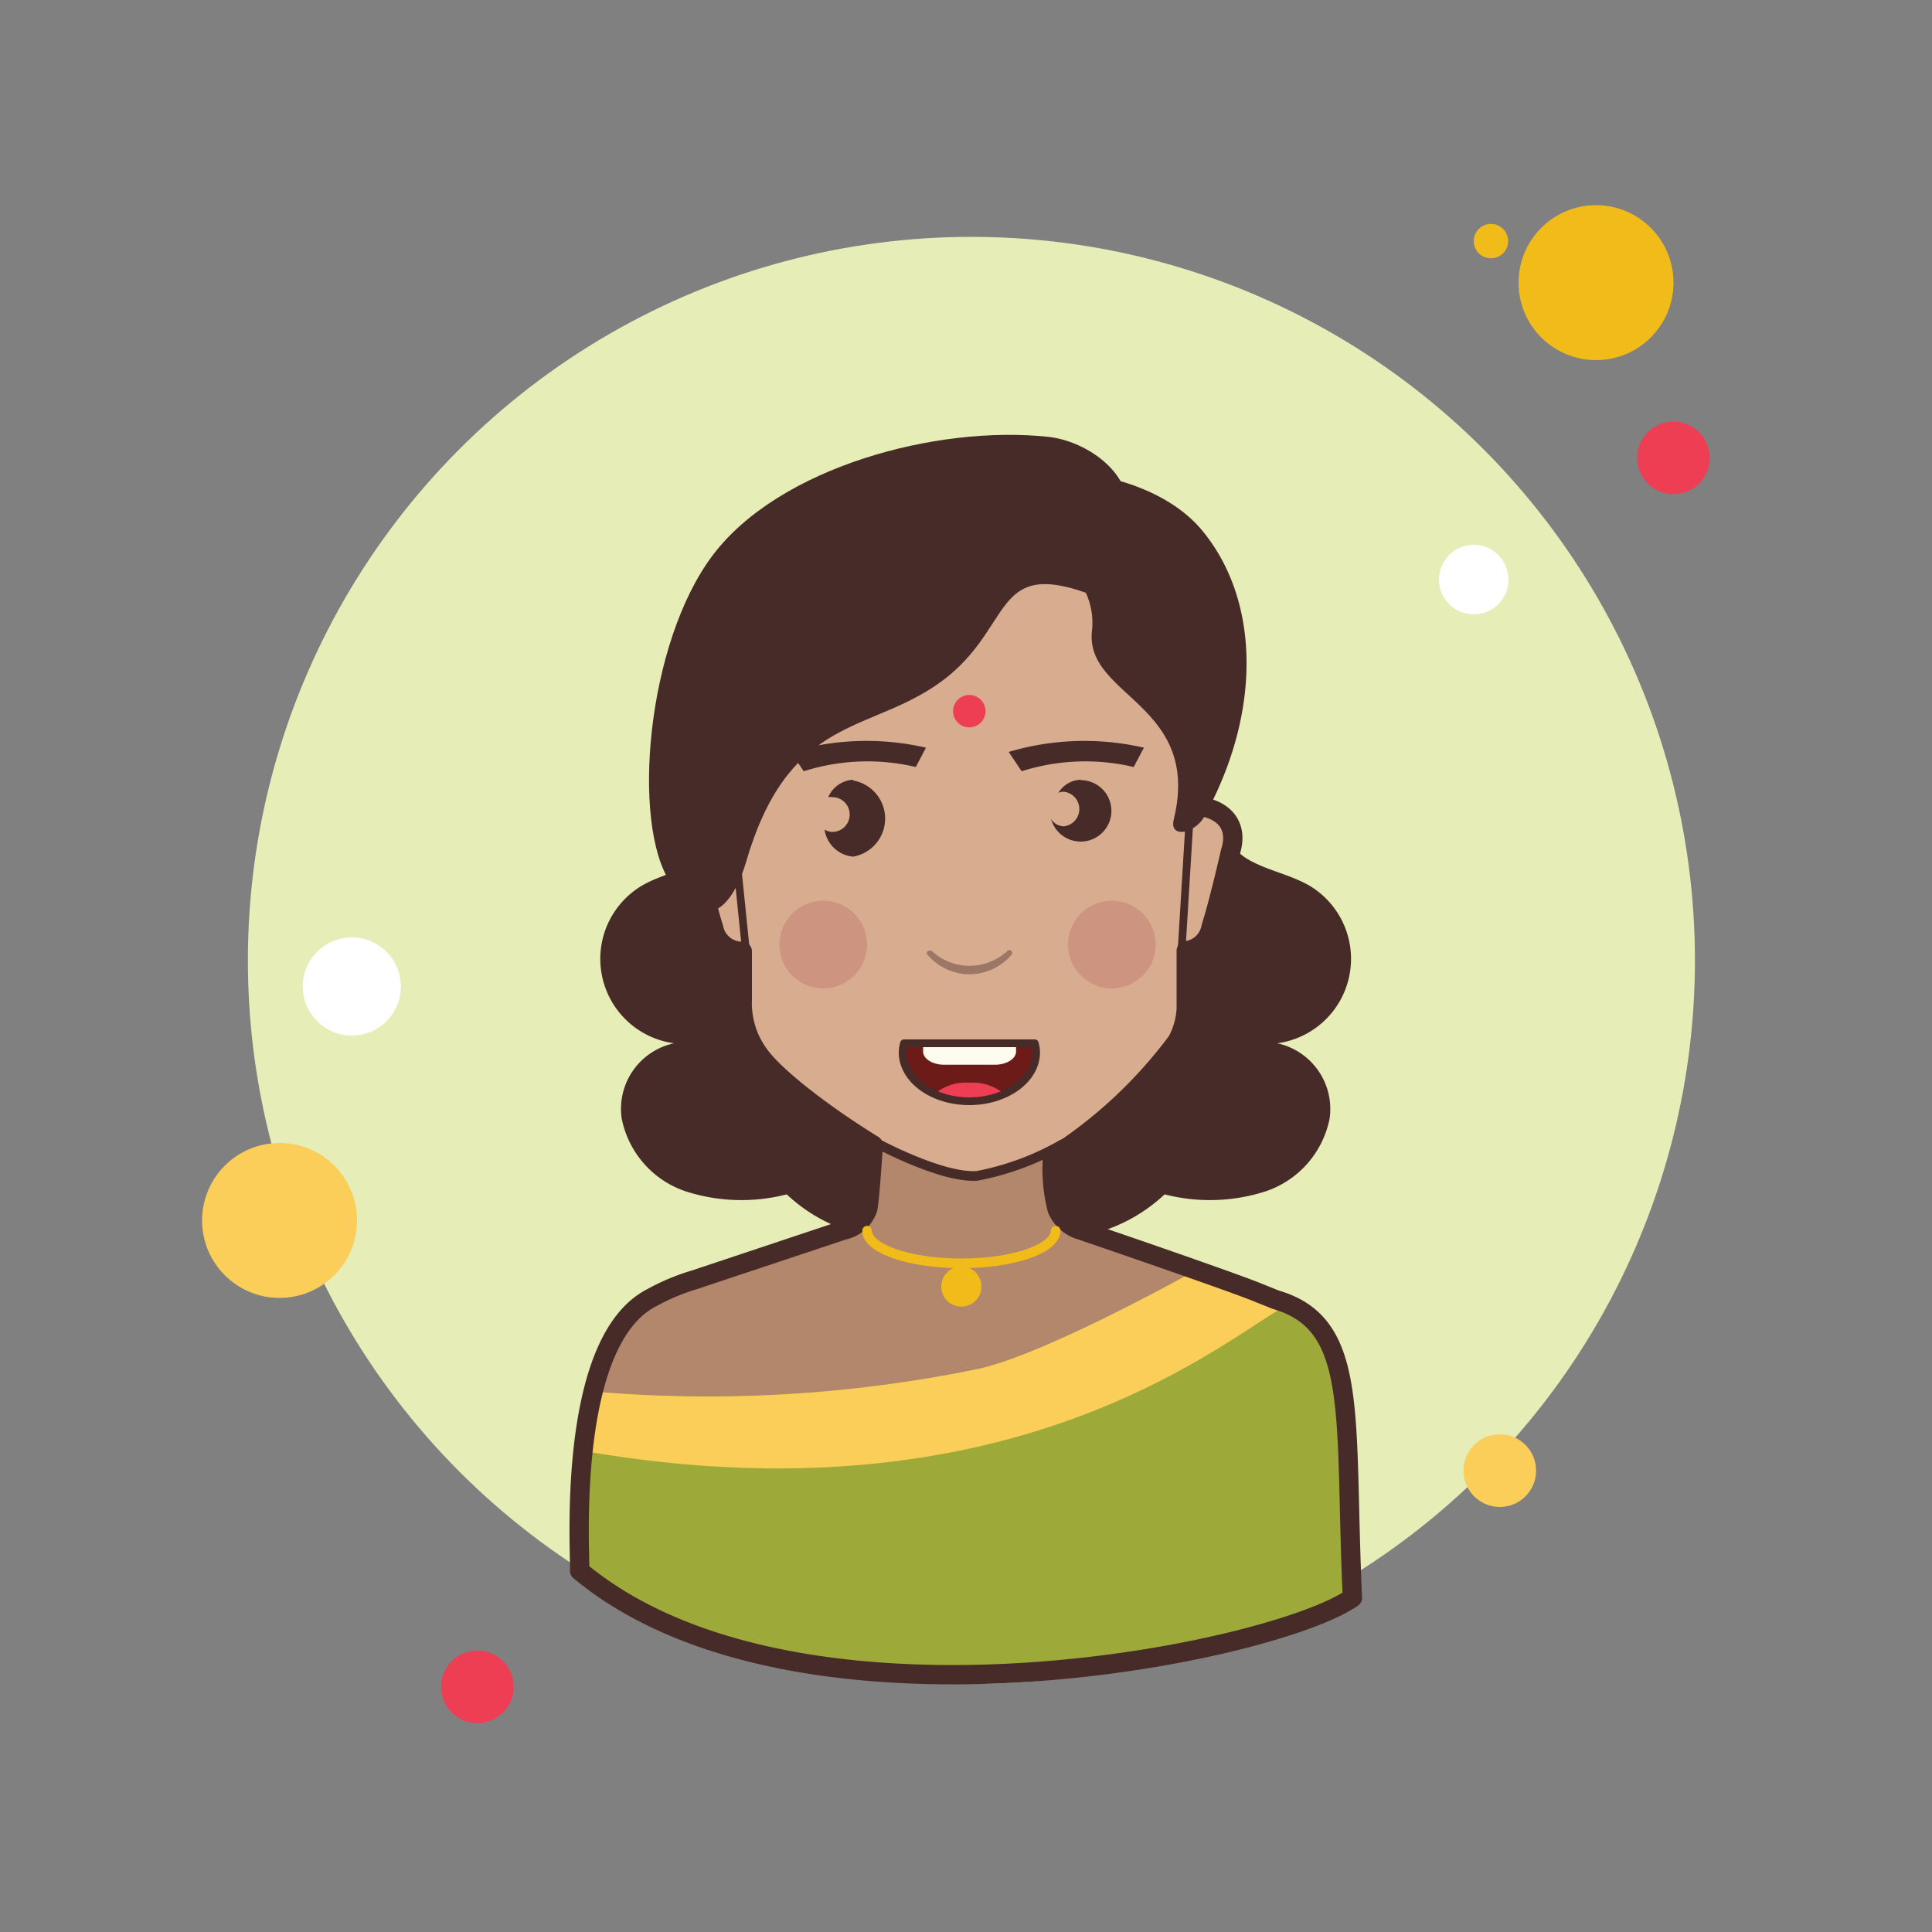 <svg height="100" viewBox="0 0 100 100" width="100" xmlns="http://www.w3.org/2000/svg"><rect x="0" y="0" width="100" height="100" fill="#808080" stroke="none"/><circle cx="20.75" cy="56.38" fill="#fff" r=".89"/><circle cx="79.8" cy="31.51" fill="#fff" r=".68"/><circle cx="77.17" cy="12.48" fill="#f1bc19" r=".89"/><circle cx="21.24" cy="64.06" fill="#f1bc19" r=".89"/><circle cx="50.28" cy="49.71" fill="#e6edb7" r="37.45"/><circle cx="82.61" cy="14.63" fill="#f1bc19" r="4.01"/><circle cx="86.62" cy="23.7" fill="#ee3e54" r="1.88"/><circle cx="77.63" cy="76.12" fill="#fbcd59" r="1.88"/><circle cx="14.47" cy="63.17" fill="#fbcd59" r="4.01"/><circle cx="24.71" cy="87.31" fill="#ee3e54" r="1.88"/><circle cx="76.28" cy="30" fill="#fff" r="1.8"/><circle cx="18.21" cy="51.06" fill="#fff" r="2.54"/><path d="m37.67 41.65c.51 1-.31 2.29-1.32 2.86s-2.2.77-3.19 1.37a4.41 4.41 0 0 0 1.73 8.12 3.47 3.47 0 0 0 -2.71 3.9 5 5 0 0 0 3.33 3.77 9.41 9.41 0 0 0 5.21.15 8.48 8.48 0 0 0 9.92 1.24" fill="#472b29"/><path d="m63.33 41.65c-.51 1 .31 2.29 1.32 2.86s2.19.77 3.19 1.37a4.41 4.41 0 0 1 -1.73 8.12 3.48 3.48 0 0 1 2.71 3.9 5 5 0 0 1 -3.33 3.77 9.41 9.41 0 0 1 -5.21.15 8.48 8.48 0 0 1 -9.92 1.24" fill="#472b29"/><path d="m61.46 41.57c.13-1.51.58-3.27.67-4l-1.13-3.33c-1.33-1.65-2.19-3.13-4-4.31-2-1.29-4.61-.53-6.93-1.11-5.7-1.43-10.91 4.32-12.67 9.71l-.06.1a19.78 19.78 0 0 1 .37 2.94c-1.54 0-2.32.81-1.79 2.43 0 0 .6 2.63 1 3.88a1.5 1.5 0 0 0 1.48 1.21v2.5a4.52 4.52 0 0 0 .85 2.82c1.51 2.17 9.23 7.2 11.1 7 3 0 9-5.14 10.59-7.7a4 4 0 0 0 .42-1.71c0-1 0-2 0-3a1.49 1.49 0 0 0 1.27-1.19c.4-1.25 1-3.86 1-3.88.54-1.55-.63-2.39-2.17-2.36z" fill="#d8ad8f"/><path d="m66.08 67.14a2.87 2.87 0 0 1 -.34-.12l-.58-.24c-1.23-.53-9.26-3.26-9.26-3.26a1.9 1.9 0 0 1 -1.22-1.09 8.94 8.94 0 0 1 -.23-2.91 22.35 22.35 0 0 1 -4.23 1.42c-1.86.19-5.15-2.27-5.15-2.27s-.09 3-.22 3.71a1.69 1.69 0 0 1 -1.26 1.14l-7.74 2.58a7.61 7.61 0 0 0 -2.17.91 7.78 7.78 0 0 0 -3.28 4.68c0 .1-.05.32-.09.6a5.61 5.61 0 0 0 -.14 1.35c0 .46-.09 1-.13 1.51 6.8 7 11.35 11.48 21.89 11.48 4.62 0 14-2.39 18.13-3.93-.49-9.37.28-14.25-3.98-15.56z" fill="#b2876b"/><path d="m37.83 41.56.82 8.05" fill="none" stroke="#472b29" stroke-linecap="round" stroke-linejoin="round" stroke-width=".4"/><path d="m61.65 41.1-.49 8.07" fill="none" stroke="#472b29" stroke-linecap="round" stroke-linejoin="round" stroke-width=".4"/><path d="m30 81c8.13 5.59 13 5.31 23.47 5.31 4.6 0 13-1.78 16.38-4-.4-9.31.4-13.58-3.85-14.89-.83-.25-3.93-1.75-3.93-1.75s-8 4.5-11.53 5.21a69.42 69.42 0 0 1 -20.1 1.12c-.08.28-.27 7.38-.44 9z" fill="#9daa39"/><path d="m66.49 67.63c-.17-.07-.33-.15-.52-.21-.82-.25-3.93-1.75-3.93-1.75s-8 4.5-11.53 5.21a69.37 69.37 0 0 1 -20.1 1.12c-.08.31-.2 1.58-.33 3.08 22.35 3.92 33.29-5.78 36.41-7.45z" fill="#fbcd59"/><path d="m66.12 67.3a3.19 3.19 0 0 1 -.34-.13l-.58-.23c-1.23-.53-9.26-3.27-9.26-3.27a1.89 1.89 0 0 1 -1.22-1.08 8.27 8.27 0 0 1 -.24-2.7 24.25 24.25 0 0 0 6.45-6 4 4 0 0 0 .47-1.68c0-1 0-2 0-3a1.48 1.48 0 0 0 1.28-1.21c.4-1.25 1-3.86 1-3.88.53-1.62-.64-2.45-2.18-2.42 0-.43 0-1.08.07-1a4.7 4.7 0 0 0 .43-1.7c0-6.24-5.55-11.29-12.4-11.29s-12.42 5.05-12.42 11.29a4.42 4.42 0 0 0 .47 1.64 10.15 10.15 0 0 1 .08 1.08c-1.54 0-2.32.81-1.79 2.43 0 0 .6 2.63 1 3.88a1.49 1.49 0 0 0 1.48 1.21v2.5a4.5 4.5 0 0 0 .85 2.82c.81 1.17 3.4 3.15 5.93 4.71-.05.74-.18 2.72-.28 3.27a1.68 1.68 0 0 1 -1.26 1.13l-7.74 2.58a11 11 0 0 0 -2.17.91c-4.54 2.3-3.68 13.61-3.75 14.14 11.19 9.33 35.82 4.3 40 1.4-.43-9.37.38-14.1-3.88-15.4z" fill="none" stroke="#472b29" stroke-linecap="round" stroke-linejoin="round"/><path d="m45.34 59.15s3.43 1.86 5.25 1.71a14.24 14.24 0 0 0 4.41-1.64" fill="none" stroke="#472b29" stroke-linecap="round" stroke-linejoin="round" stroke-width=".5"/><circle cx="45.19" cy="31.71" fill="#fbcd59" r="1.48"/><path d="m37.62 43.3a3.75 3.75 0 0 1 0-.67l-1.62.37.58 3 .64-.12-.46-2.39z" fill="#033b55"/><g fill="#472b29"><path d="m50.17 50.43a2.9 2.9 0 0 0 2.18-1 .15.15 0 0 0 0-.21.15.15 0 0 0 -.21 0 2.87 2.87 0 0 1 -3.91 0 .16.16 0 0 0 -.11 0 .13.13 0 0 0 -.1 0 .14.14 0 0 0 0 .21 2.88 2.88 0 0 0 2.15 1z" opacity=".41"/><path d="m47.4 39.7.53-1a13.74 13.74 0 0 0 -7 .22l.67 1a10.89 10.89 0 0 1 5.8-.22z"/><path d="m58.68 39.7.53-1a13.74 13.74 0 0 0 -7 .22l.67 1a10.89 10.89 0 0 1 5.8-.22z"/><path d="m44.16 40.36a1.49 1.49 0 0 0 -1.29.9.78.78 0 0 1 .21 0 .9.9 0 0 1 0 1.8.81.81 0 0 1 -.4-.12 1.64 1.64 0 0 0 1.48 1.4 2 2 0 0 0 0-3.94z"/><path d="m55.94 40.36a1.4 1.4 0 0 0 -1.16.68.67.67 0 0 1 .28-.06.9.9 0 0 1 0 1.79.79.79 0 0 1 -.66-.39 1.59 1.59 0 1 0 1.54-2z"/></g><circle cx="42.61" cy="48.89" fill="#cd9480" r="2.27"/><circle cx="57.55" cy="48.89" fill="#cd9480" r="2.27"/><path d="m51.52 26.73c1.56.49 5.36 2.79 5 5.92-.39 3.41 5.7 3.77 4.23 9.78-.23 1 1.11.7 1.59-.17 3-5.46 2.86-11.24-.14-14.83-2.82-3.37-9.44-3.58-10.54-2.38a.9.9 0 0 0 -.22.57c-.01.38-.09 1.06.08 1.11z" fill="#472b29"/><path d="m58.36 26.19c0-1.85-2.21-3.38-4.11-3.58-5.79-.62-13.93 1.58-17.36 6.13s-4.22 13.87-2.2 16.93c2.17 3.27 3.48.44 3.91-1 2.12-7.34 6-6.76 9.54-9 4.71-2.94 2.75-7.32 9.15-4.56 1.6.68 1.05-3.22 1.07-4.92z" fill="#472b29"/><circle cx="50.17" cy="36.81" fill="#ee3e54" r=".84"/><circle cx="49.76" cy="66.59" fill="#f1bc19" r="1.04"/><path d="m54.64 63.7c0 .93-2.18 1.69-4.88 1.69s-4.88-.76-4.88-1.69" fill="none" stroke="#f1bc19" stroke-linecap="round" stroke-linejoin="round" stroke-width=".5"/><path d="m46.79 54a1.84 1.84 0 0 0 -.07.47c0 1.4 1.55 2.53 3.45 2.53s3.46-1.13 3.46-2.53a1.84 1.84 0 0 0 -.07-.47z" fill="#6d1b18"/><path d="m52 56.64a2.56 2.56 0 0 0 -1.83-.6 2.53 2.53 0 0 0 -1.82.6 4.47 4.47 0 0 0 3.65 0z" fill="#ee3e54"/><path d="m47.78 54a.06.06 0 0 0 0 0v.43c0 .37.49.68 1.09.68h2.63c.6 0 1.09-.31 1.09-.68v-.43a.06.06 0 0 0 0 0z" fill="#fdfcef"/><path d="m46.79 54a1.84 1.84 0 0 0 -.07.47c0 1.4 1.55 2.53 3.45 2.53s3.46-1.13 3.46-2.53a1.84 1.84 0 0 0 -.07-.47z" fill="none" stroke="#472b29" stroke-linecap="round" stroke-linejoin="round" stroke-width=".4"/></svg>